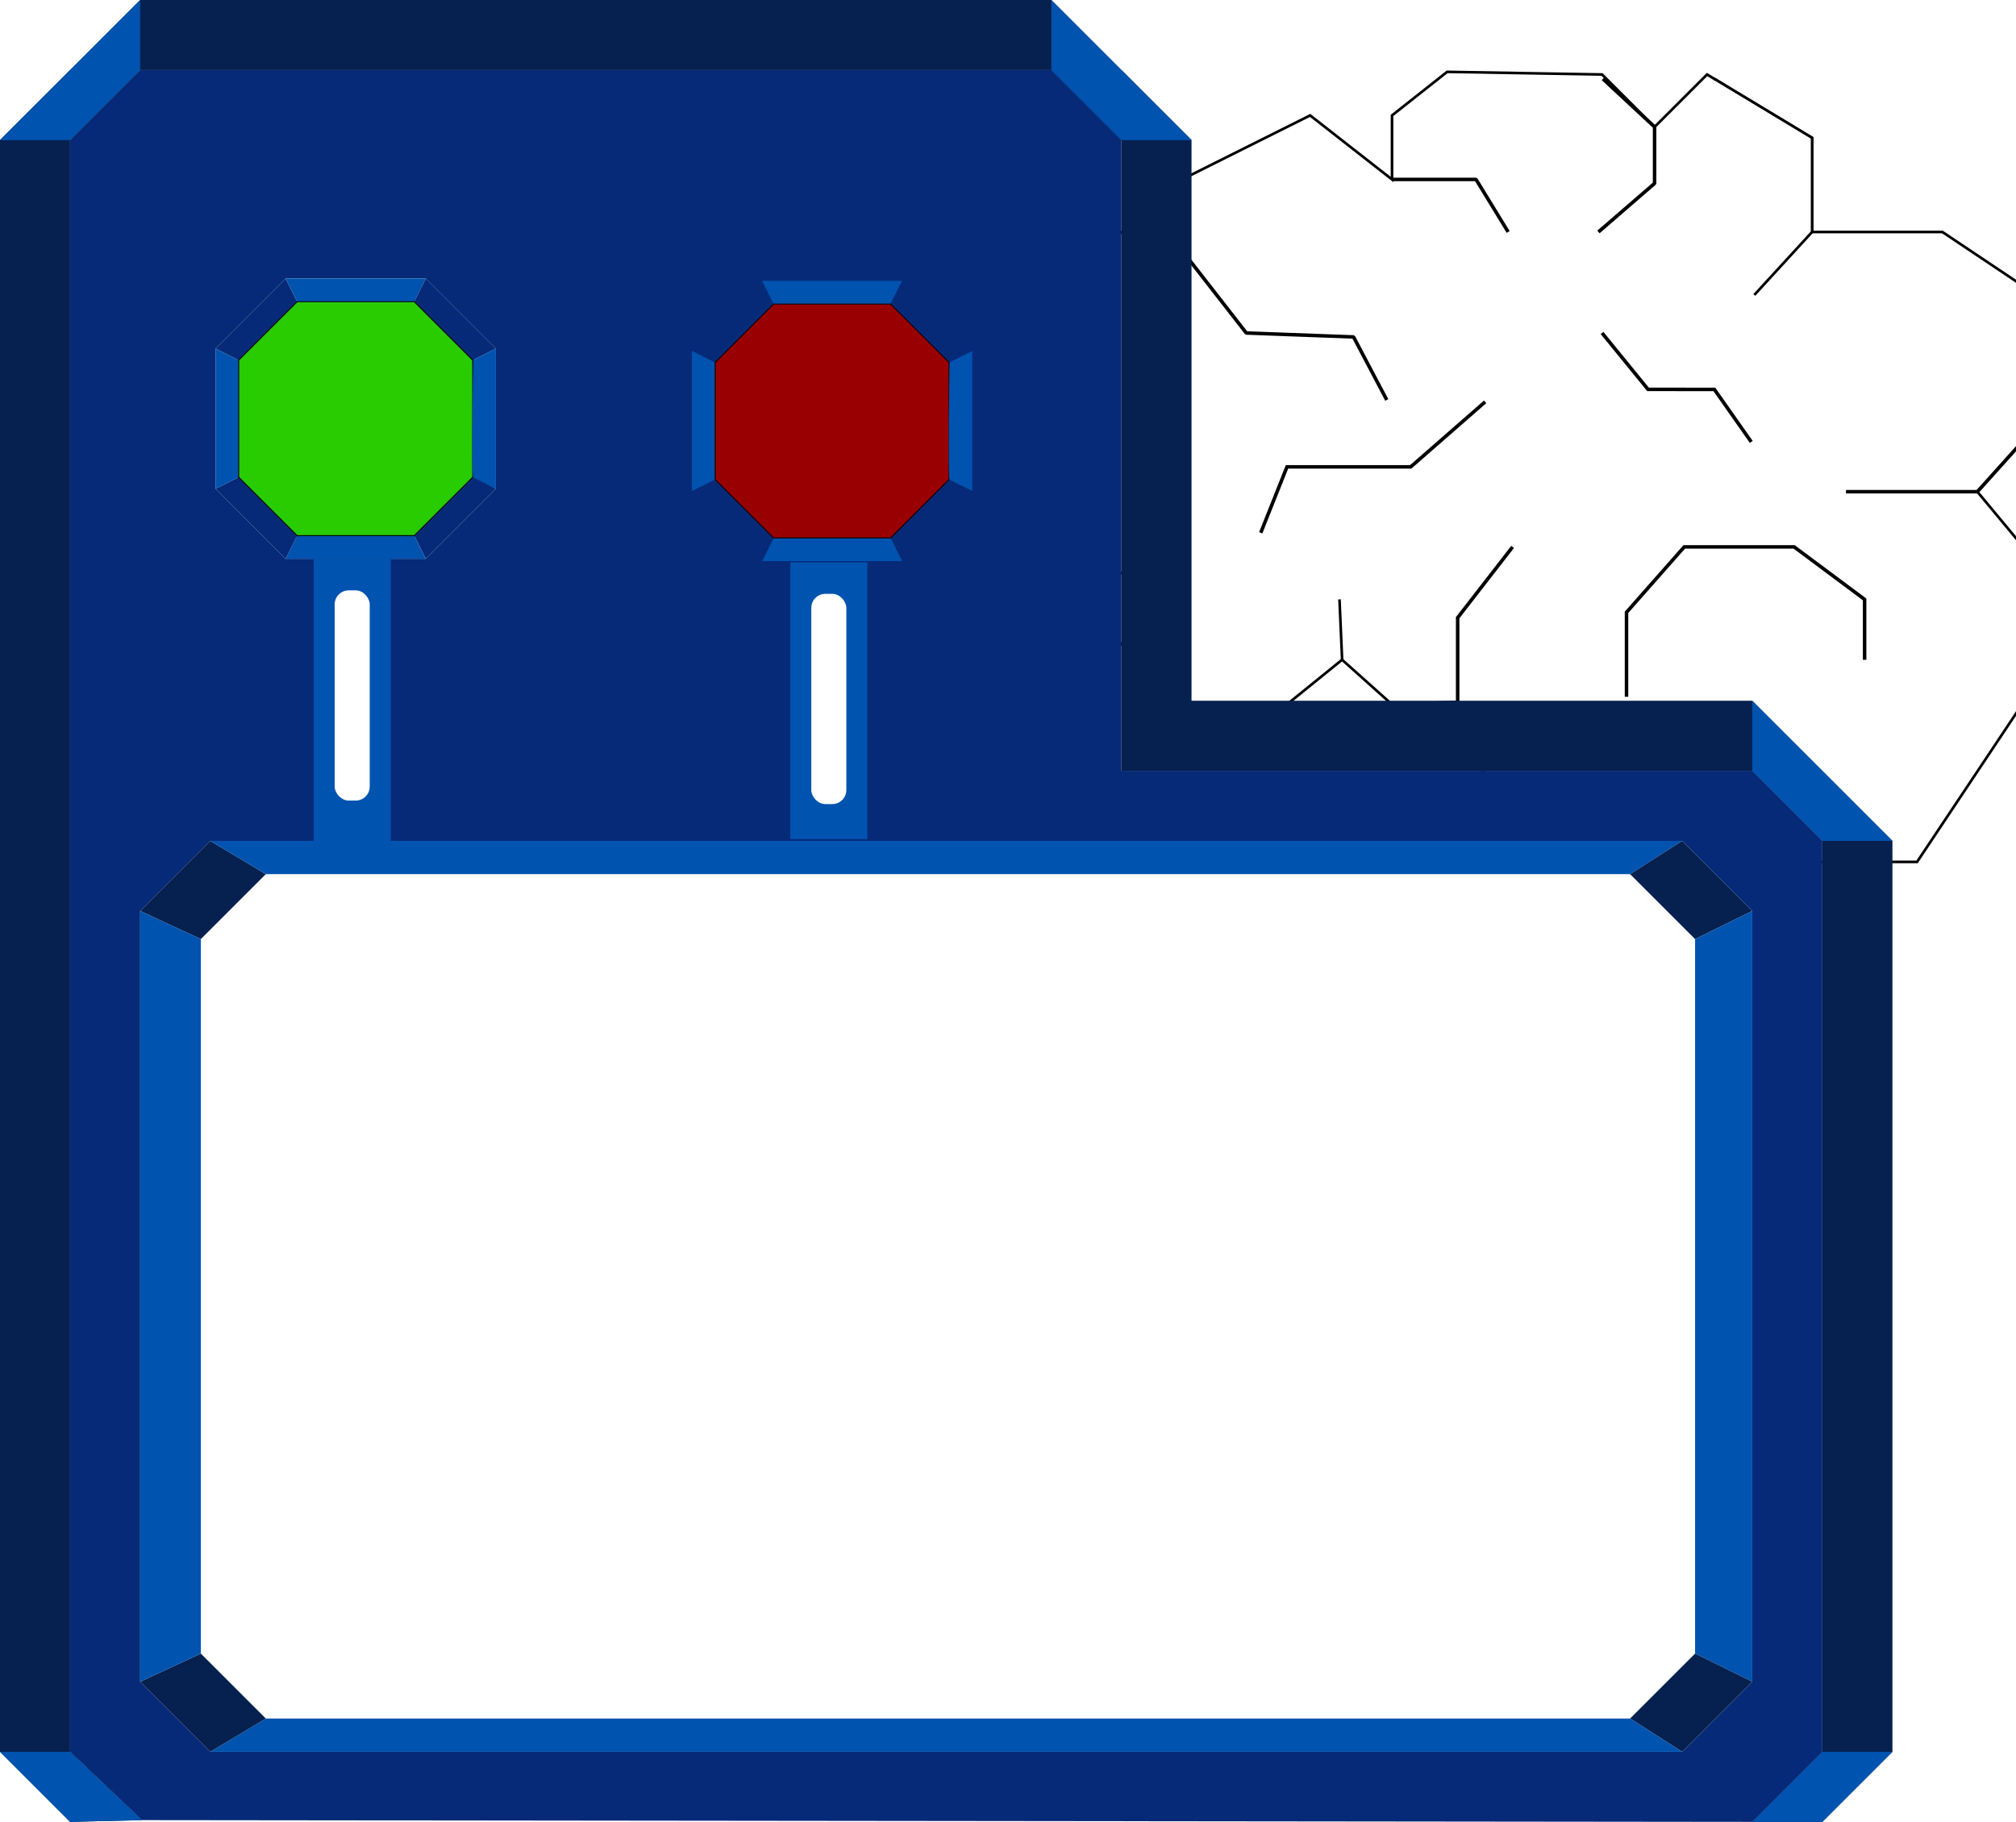 <?xml version="1.0" encoding="UTF-8"?>
<svg id="Layer_2" data-name="Layer 2" xmlns="http://www.w3.org/2000/svg" xmlns:xlink="http://www.w3.org/1999/xlink" viewBox="0 0 575.26 520">
  <defs>
    <style>
      .cls-1, .cls-2, .cls-3, .cls-4 {
        fill: #fff;
      }

      .cls-5 {
        fill: #0053af;
      }

      .cls-6 {
        fill: #0053ae;
      }

      .cls-2 {
        stroke-width: .75px;
      }

      .cls-2, .cls-3, .cls-4, .cls-7, .cls-8 {
        stroke: #000;
      }

      .cls-2, .cls-4, .cls-7, .cls-8 {
        stroke-miterlimit: 10;
      }

      .cls-9 {
        filter: url(#drop-shadow-1);
      }

      .cls-3 {
        stroke-linejoin: bevel;
      }

      .cls-10 {
        fill: #161616;
      }

      .cls-11 {
        fill: #06204f;
      }

      .cls-7 {
        fill: #28cc00;
      }

      .cls-7, .cls-8 {
        stroke-width: .5px;
      }

      .cls-12 {
        fill: #062a77;
      }

      .cls-8 {
        fill: #990001;
      }
    </style>
    <filter id="drop-shadow-1" filterUnits="userSpaceOnUse">
      <feOffset dx="3" dy="1"/>
      <feGaussianBlur result="blur" stdDeviation="1"/>
      <feFlood flood-color="#000" flood-opacity=".6"/>
      <feComposite in2="blur" operator="in"/>
      <feComposite in="SourceGraphic"/>
    </filter>
  </defs>
  <g id="Layer_4" data-name="Layer 4">
    <g class="cls-9">
      <path class="cls-2" d="m274.34,140.12l14.98-14.98c-4.74-6.24-9.49-12.49-14.23-18.73-.5-8.49-1-16.98-1.5-25.47,11.74-6,23.48-11.99,35.22-17.99l25.46,7.53v-20.26l36.57-18.28,23.37,18.28v-18.28c5.24-4.14,10.49-8.29,15.73-12.43,14.73.25,29.47.5,44.2.75l14.98,14.98,14.98-14.98,2.09,1.26,27.88,16.83v26.86h37.18l23.5,15.73-.75,44.2-12.77,14.2,12.77,15.37v45.34l-29.97,44.95h-89.9l-29.97-14.98c-3.75-10.24-7.49-20.48-11.24-30.72-6.24.25-12.49.5-18.73.75-4.74-4.25-9.49-8.49-14.23-12.74-5.24,4.25-10.49,8.49-15.73,12.74h-29.97l-20.23-20.23-11.26,4.59-28.45-14.33v-29.97Z"/>
      <polyline class="cls-4" points="454.14 94.04 467.26 110.13 486.19 110.15 496.72 125.13"/>
      <polyline class="cls-4" points="356.75 151.07 364.24 132.25 399.55 132.25 420.78 113.7"/>
      <polyline class="cls-3" points="394.21 50.22 418.18 50.22 427.35 65.2"/>
      <polyline class="cls-4" points="424.17 230.02 412.94 199.3 412.94 175.3 428.62 155.1"/>
      <polyline class="cls-3" points="454.38 21.51 469.13 35.23 469.13 51.35 453.11 65.2"/>
      <polyline class="cls-4" points="523.75 139.34 561.24 139.34 574.01 125.13 574.76 80.93"/>
      <polyline class="cls-2" points="497.59 83.18 514.08 65.2 514.08 38.34 486.19 21.51"/>
      <polyline class="cls-2" points="332.62 151.07 314.8 164.09 314.05 179.82 334.27 200.05"/>
      <line class="cls-2" x1="379.22" y1="170.08" x2="379.97" y2="187.31"/>
      <polyline class="cls-3" points="311.8 125.13 289.32 125.13 275.09 106.4 272.54 80.18 308.82 62.95 334.27 70.48 352.62 94.04 383.23 95.17 392.71 113.15"/>
      <polyline class="cls-4" points="461.12 197.87 461.12 173.77 477.59 155.1 508.96 155.1 529.06 170.08 529.06 187.31"/>
    </g>
    <polygon class="cls-12" points="40 20 20 40 20 500 40.5 519.5 500 520 520 500 520 240 500 220 320 220 320 40 300 20 40 20"/>
    <polygon class="cls-1" points="60 240 40 260 40 480 60 500 480 500 500 480 500 260 480 240 60 240"/>
    <polygon class="cls-11" points="40 20 20 20 0 40 0 500 20 520 40.5 519.5 20 500 20 40 40 20"/>
    <polygon class="cls-11" points="300 20 320 20 340 40 340 200 500 200 540 240 540 500 520 520 500 520 520 500 520 240 500 220 320 220 320 40 300 20"/>
    <polygon class="cls-11" points="0 40 40 0 300 0 340 40 320 40 300 20 40 20 20 40 0 40"/>
    <polygon class="cls-1" points="81.5 79.5 61.5 99.5 61.5 139.5 81.5 159.5 121.5 159.5 141.5 139.5 141.5 99.5 121.5 79.5 81.5 79.5"/>
    <path class="cls-10" d="m81.5,93.5s39.5-.5,40,0,0,40,0,40h-40v-40Z"/>
    <polygon class="cls-7" points="84.75 86 68 102.75 68 136.25 84.75 153 118.25 153 135 136.25 135 102.75 118.25 86 84.75 86"/>
    <polygon class="cls-12" points="61.5 99.5 68 102.75 84.75 86 81.5 79.5 61.5 99.5"/>
    <polygon class="cls-5" points="118.25 86 121.5 79.5 81.5 79.5 84.75 86 118.25 86"/>
    <polygon class="cls-12" points="135 102.75 141.5 99.5 121.5 79.5 118.25 86 135 102.75"/>
    <path class="cls-5" d="m141.5,139.5s-6-2.5-6.5-3.25,0-33.5,0-33.5l6.5-3.25v40Z"/>
    <polygon class="cls-12" points="121.5 159.5 118.25 153 135 136.25 141.5 139.5 121.5 159.5"/>
    <polygon class="cls-5" points="81.5 159.5 84.75 153 118.25 153 121.5 159.5 81.5 159.5"/>
    <polygon class="cls-12" points="61.5 139.5 68 136.25 84.75 153 81.5 159.5 61.5 139.5"/>
    <polygon class="cls-5" points="61.5 99.5 68 102.75 68 136.25 61.5 139.5 61.5 99.5"/>
    <polygon class="cls-8" points="220.69 86.66 203.94 103.41 203.94 136.91 220.69 153.66 254.19 153.66 270.94 136.91 270.94 103.41 254.19 86.66 220.69 86.66"/>
    <polygon class="cls-12" points="197.44 100.16 203.94 103.41 220.69 86.66 217.44 80.16 197.44 100.16"/>
    <polygon class="cls-5" points="254.19 86.66 257.44 80.16 217.44 80.16 220.69 86.66 254.19 86.66"/>
    <polygon class="cls-12" points="270.94 103.41 277.44 100.16 257.44 80.16 254.19 86.66 270.94 103.41"/>
    <path class="cls-5" d="m277.44,140.16s-6-2.5-6.5-3.25,0-33.5,0-33.5l6.5-3.25v40Z"/>
    <polygon class="cls-12" points="257.44 160.16 254.19 153.66 270.94 136.91 277.44 140.16 257.44 160.16"/>
    <polygon class="cls-5" points="217.44 160.16 220.69 153.66 254.19 153.66 257.44 160.16 217.44 160.16"/>
    <polygon class="cls-12" points="197.44 140.16 203.94 136.91 220.69 153.66 217.44 160.16 197.44 140.16"/>
    <polygon class="cls-5" points="197.44 100.16 203.94 103.41 203.94 136.91 197.44 140.16 197.44 100.16"/>
    <polygon class="cls-11" points="40 260 57.31 268.04 75.85 249.5 60 240 40 260"/>
    <polygon class="cls-5" points="465.15 249.5 480 240 60 240 75.85 249.5 465.15 249.5"/>
    <polygon class="cls-11" points="483.69 268.04 465.15 249.5 480 240 500 260 483.69 268.04"/>
    <polygon class="cls-5" points="483.69 471.96 483.69 268.04 500 260 500 480 483.69 471.96"/>
    <polygon class="cls-11" points="480 500 465.15 490.5 483.69 471.96 500 480 480 500"/>
    <polygon class="cls-5" points="60 500 75.85 490.5 465.15 490.5 480 500 60 500"/>
    <polygon class="cls-11" points="40 480 57.31 471.96 75.85 490.5 60 500 40 480"/>
    <polygon class="cls-5" points="40 480 57.31 471.96 57.31 268.04 40 260 40 480"/>
    <polygon class="cls-5" points="300 0 300 20 320 40 340 40 300 0"/>
    <polygon class="cls-5" points="40 0 40 20 20 40 0 40 40 0"/>
    <polygon class="cls-5" points="0 500 20 500 40.5 519.5 20 520 0 500"/>
    <polygon class="cls-5" points="520 500 540 500 520 520 500 520 520 500"/>
    <polygon class="cls-5" points="500 200 500 220 520 240 540 240 500 200"/>
    <rect class="cls-6" x="89.5" y="159.5" width="22" height="81"/>
    <rect class="cls-5" x="225.5" y="160.5" width="22" height="79"/>
    <rect class="cls-1" x="95.5" y="168.5" width="10" height="60" rx="4" ry="4"/>
    <rect class="cls-1" x="231.5" y="169.5" width="10" height="60" rx="4" ry="4"/>
  </g>
</svg>